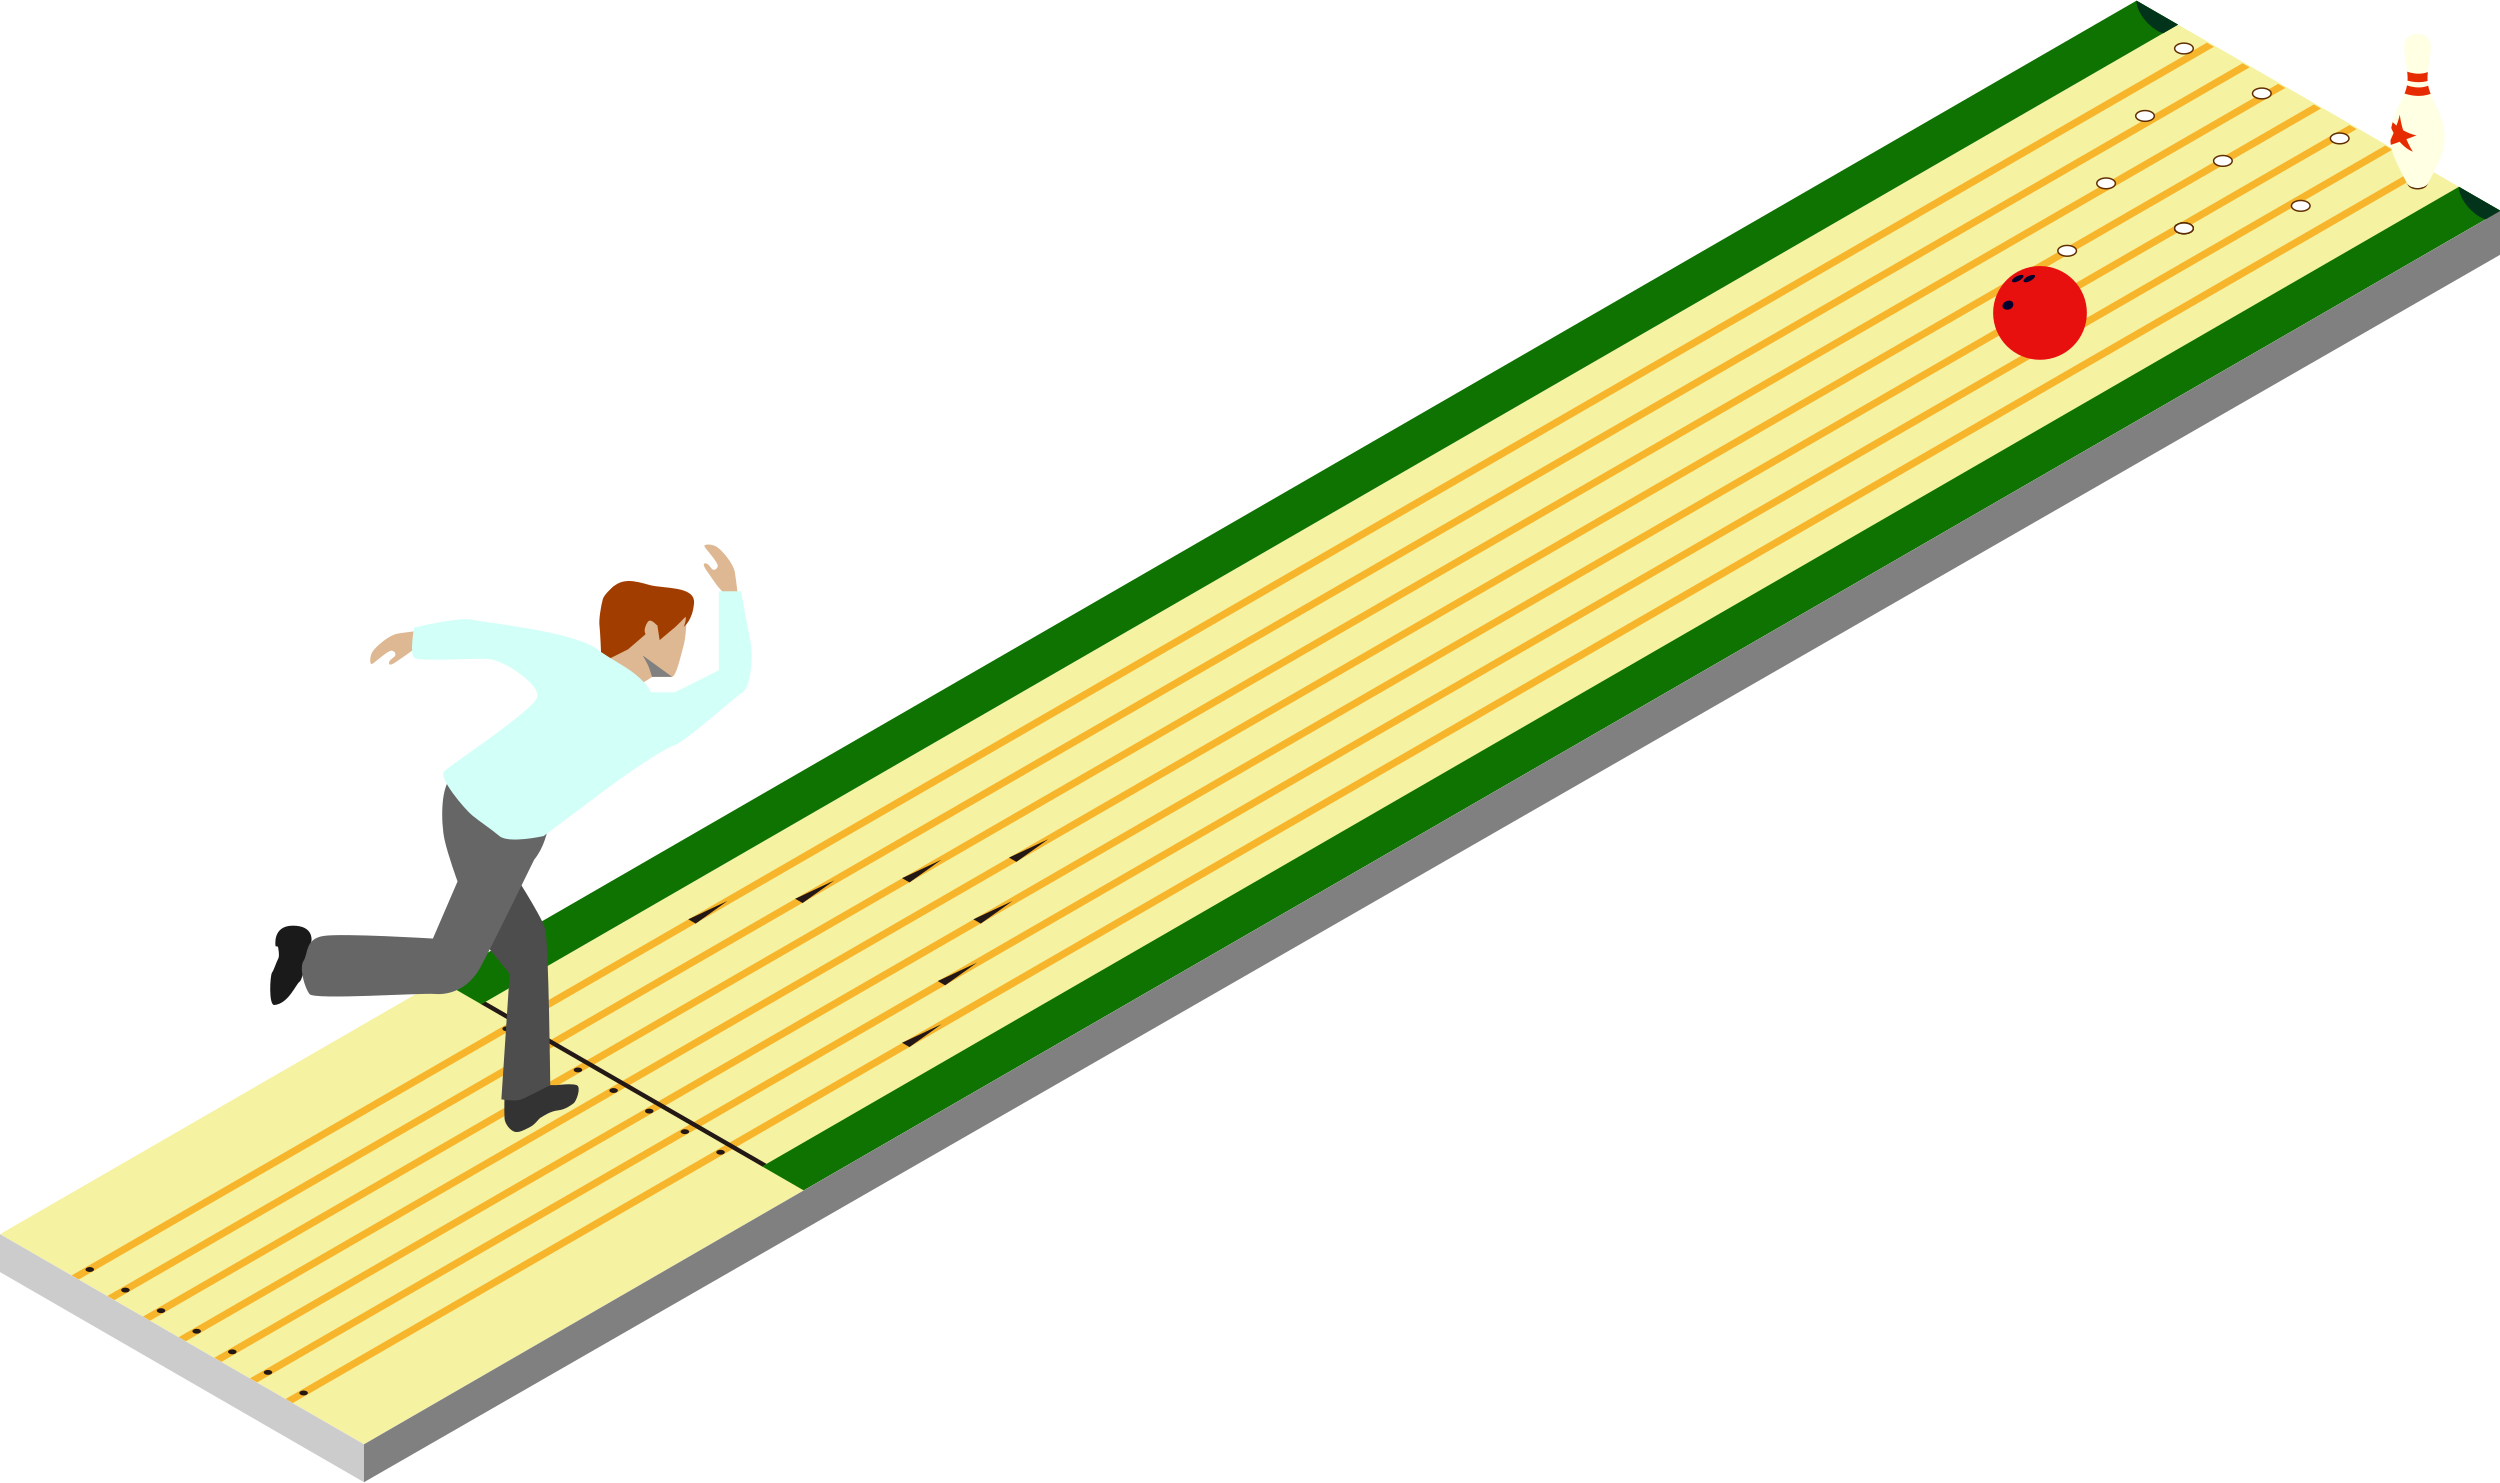 <svg version="1.1" id="レイヤー_1" xmlns="http://www.w3.org/2000/svg" xmlns:xlink="http://www.w3.org/1999/xlink" x="0" y="0" viewBox="0 0 1671 991" xml:space="preserve"><style>.st0{fill:#f5f2a2}.st1{fill:#f7b52c}.st2{fill:#231815}.st3{fill:#0e7300}.st5{fill:#fff;stroke:#602e00}.st8{fill:#06002e}.st9{fill:#02331b}.st10{fill:gray}.st14,.st15{clip-path:url(#SVGID_1_);fill:none}.st15{fill:#e72b00}.st18{fill:#ddb892}.st21{fill:#a23d00}</style><path class="st0" d="M1455.813 16.468L321.664 671.269l189.278 109.279L1645.09 125.747z"/><path class="st0" d="M540.122 793.979L243.269 965.367 0 824.916l296.853-171.388z"/><path class="st1" d="M1522.718 56.024L95.479 880.041l4.767 2.752L1527.485 58.777zM1546.554 69.786L119.316 893.803l4.767 2.752L1551.321 72.539zM1498.881 42.262L71.642 866.279l4.768 2.752L1503.648 45.015zM1475.044 28.5L47.806 852.517l4.767 2.752L1479.812 31.252zM1618.064 111.073L190.826 935.089l4.769 2.754 1427.238-824.017zM1570.391 83.548L143.152 907.565l4.768 2.752L1575.158 86.301zM1594.229 97.312L166.991 921.328l4.766 2.752 1427.238-824.017z"/><path class="st2" d="M700.704 560.891l-26.3 12.319 4.963 2.865zM676.885 602.148l-26.302 12.32 4.963 2.865zM653.062 643.405l-26.3 12.321 4.963 2.866zM557.785 588.397l-26.303 12.32 4.964 2.865zM629.245 684.661l-26.3 12.322 4.961 2.864zM486.327 602.148l-26.302 12.32 4.963 2.865zM629.246 574.644l-26.302 12.32 4.961 2.864zM364.503 702.559c-1.111.642-2.916.643-4.029 0s-1.111-1.685 0-2.326c1.113-.643 2.916-.643 4.029 0s1.113 1.683 0 2.326zM388.328 716.314c-1.111.642-2.918.642-4.032-.001-1.111-.642-1.111-1.685 0-2.326 1.113-.643 2.918-.642 4.029 0 1.114.642 1.116 1.684.003 2.327zM340.681 688.805c-1.111.642-2.918.642-4.031-.001-1.113-.643-1.111-1.685 0-2.326 1.113-.643 2.916-.643 4.029 0s1.115 1.684.002 2.327zM412.15 730.068c-1.111.642-2.916.643-4.029 0s-1.113-1.686-.002-2.327c1.113-.643 2.918-.642 4.031.001 1.113.642 1.113 1.683 0 2.326zM435.972 743.822c-1.111.642-2.916.643-4.029 0s-1.111-1.685 0-2.326c1.113-.643 2.916-.643 4.029 0 1.114.642 1.114 1.683 0 2.326zM459.825 757.56c-1.097.652-2.904.666-4.031.032-1.125-.633-1.15-1.677-.053-2.326 1.095-.651 2.901-.665 4.027-.032 1.13.634 1.154 1.676.057 2.326zM483.621 771.332c-1.111.642-2.918.642-4.029 0-1.113-.643-1.113-1.686-.002-2.328 1.113-.643 2.918-.642 4.031.001 1.111.642 1.113 1.684 0 2.327zM512.596 778.087L324.285 669.365l-2.959 1.708 188.312 108.722z"/><path class="st3" d="M509.409 779.64l27.772 16.034 1134.128-654.789-27.772-16.034z"/><path d="M1455.294 150.108c2.398-1.422 6.341-1.453 8.806-.067 2.465 1.383 2.516 3.659.119 5.083-2.4 1.421-6.342 1.453-8.805.068-2.466-1.385-2.519-3.661-.12-5.084z" fill="#fff" stroke="#231815"/><path class="st5" d="M1559.441 89.979c2.432-1.404 6.374-1.403 8.807.001 2.431 1.403 2.431 3.68 0 5.083-2.433 1.405-6.375 1.404-8.806.001-2.433-1.405-2.434-3.681-.001-5.085zM1507.398 59.932c2.432-1.404 6.374-1.403 8.805 0 2.433 1.405 2.433 3.681.002 5.085-2.433 1.405-6.375 1.404-8.808-.001-2.431-1.404-2.432-3.68.001-5.084zM1611.486 120.027c2.432-1.404 6.372-1.404 8.805 0 2.431 1.403 2.431 3.68 0 5.083-2.433 1.405-6.375 1.404-8.806.001-2.433-1.405-2.432-3.68.001-5.084zM1455.355 29.884c2.432-1.404 6.372-1.404 8.807.001 2.431 1.403 2.429 3.678-.002 5.082-2.433 1.405-6.373 1.405-8.804.002-2.435-1.405-2.434-3.68-.001-5.085zM1533.36 135.085c2.398-1.422 6.342-1.453 8.805-.068s2.516 3.661.118 5.083c-2.399 1.423-6.342 1.453-8.803.068-2.466-1.383-2.519-3.66-.12-5.083zM1481.377 105.003c2.43-1.403 6.374-1.403 8.805 0 2.433 1.405 2.43 3.681 0 5.083-2.433 1.405-6.374 1.406-8.807.001-2.431-1.402-2.431-3.679.002-5.084zM1429.334 74.956c2.43-1.403 6.372-1.404 8.805 0 2.431 1.403 2.43 3.681 0 5.083-2.433 1.405-6.376 1.405-8.807.001-2.433-1.404-2.431-3.679.002-5.084zM1455.294 150.108c2.398-1.422 6.341-1.453 8.806-.067 2.465 1.383 2.516 3.659.119 5.083-2.4 1.421-6.342 1.453-8.805.068-2.466-1.385-2.519-3.661-.12-5.084zM1403.309 120.027c2.432-1.404 6.374-1.403 8.805 0 2.433 1.405 2.433 3.681.002 5.085-2.431 1.403-6.375 1.404-8.808-.001-2.43-1.403-2.429-3.681.001-5.084zM1377.288 165.099c2.432-1.404 6.373-1.403 8.804.001 2.433 1.405 2.432 3.679.001 5.083-2.432 1.404-6.373 1.405-8.806.001-2.43-1.405-2.431-3.681.001-5.085z"/><g><path class="st2" d="M85.826 863.453c-1.111.642-2.916.643-4.029 0s-1.111-1.685 0-2.326c1.113-.643 2.916-.643 4.029 0 1.114.643 1.114 1.683 0 2.326zM109.651 877.208c-1.111.642-2.918.641-4.031-.001-1.111-.642-1.111-1.685 0-2.326 1.113-.643 2.918-.642 4.029 0 1.113.642 1.115 1.684.002 2.327zM62.004 849.699c-1.111.642-2.918.642-4.031-.001-1.113-.643-1.111-1.685 0-2.326 1.113-.643 2.916-.643 4.029 0s1.115 1.684.002 2.327zM133.473 890.962c-1.111.642-2.916.643-4.029 0s-1.113-1.686-.002-2.327c1.113-.643 2.918-.642 4.031.001 1.113.643 1.113 1.683 0 2.326zM157.296 904.716c-1.111.642-2.916.643-4.029 0s-1.111-1.685 0-2.326c1.113-.643 2.916-.643 4.029 0s1.113 1.683 0 2.326zM181.149 918.454c-1.097.652-2.904.666-4.031.032-1.126-.633-1.15-1.676-.053-2.326 1.095-.651 2.902-.665 4.027-.032 1.129.634 1.154 1.677.057 2.326zM204.944 932.226c-1.111.642-2.918.642-4.029 0-1.113-.643-1.113-1.686-.002-2.327 1.113-.643 2.918-.642 4.031.001 1.112.641 1.114 1.683 0 2.326z"/></g><path fill="#ccc" d="M0 850.26v-25.344l243.269 140.451v25.344z"/><circle cx="1363.533" cy="209.153" r="31.332" fill="#E80F0F"/><g><path class="st8" d="M1351.564 186.175c-1.384 1.374-3.678 2.529-5.311 2.528-1.629.001-1.98-1.153-.596-2.528 1.38-1.376 3.97-2.44 5.6-2.441 1.634.001 1.687 1.065.307 2.441zM1359.276 186.175c-1.384 1.374-3.678 2.529-5.311 2.528-1.629.001-1.981-1.153-.596-2.528 1.38-1.376 3.971-2.44 5.6-2.441 1.633.001 1.687 1.065.307 2.441zM1345.68 204.037c-.35 1.691-2.021 2.988-4.014 2.988-1.985 0-3.538-1.298-3.187-2.988.344-1.688 2.458-3.111 4.443-3.109 1.992-.002 3.101 1.421 2.758 3.109z"/></g><path class="st9" d="M1657.412 144.902c7.673 4.43 13.892 2.634 13.892-4.01l-27.785-16.042c.001 6.645 6.221 15.623 13.893 20.052z"/><path class="st10" d="M243.269 990.711v-25.344l1428.043-824.481v29.264z"/><g><path class="st3" d="M293.913 655.223l27.772 16.034L1455.813 16.468 1428.041.434z"/></g><path class="st9" d="M1428.023.434c0 6.645 6.22 15.622 13.892 20.052a20.447 20.447 0 003.895 1.761l9.997-5.771L1428.023.434z"/><g><defs><path id="SVGID_3_" d="M1615.888 125.013l2.576-.005c1.843-.004 3.537-.898 4.357-2.328 1.322-2.306 2.633-5.188 4.436-8.557 2.464-4.604 6.088-12.129 6.612-18.304.723-8.522-.83-13.16-3.509-20.317-2.703-7.223-6.414-12.336-7.495-18.828-1.083-6.507.707-12.441 1.267-17.488.56-5.04 1.044-9.163-.246-12.058-1.267-2.843-4.314-4.456-7.998-4.461-3.684.005-6.731 1.617-7.998 4.461-1.29 2.895-.805 7.019-.246 12.058.56 5.047 2.351 10.981 1.267 17.488-1.081 6.492-4.791 11.605-7.495 18.828-2.679 7.157-4.232 11.796-3.509 20.317.524 6.175 4.148 13.7 6.612 18.304 1.803 3.369 3.113 6.251 4.435 8.557.82 1.429 2.514 2.324 4.357 2.328l2.577.005z"/></defs><clipPath id="SVGID_1_"><use xlink:href="#SVGID_3_" overflow="visible"/></clipPath><path d="M1615.888 125.013l2.576-.005c1.843-.004 3.537-.898 4.357-2.328 1.322-2.306 2.633-5.188 4.436-8.557 2.464-4.604 6.088-12.129 6.612-18.304.723-8.522-.83-13.16-3.509-20.317-2.703-7.223-6.414-12.336-7.495-18.828-1.083-6.507.707-12.441 1.267-17.488.56-5.04 1.044-9.163-.246-12.058-1.267-2.843-4.314-4.456-7.998-4.461-3.684.005-6.731 1.617-7.998 4.461-1.29 2.895-.805 7.019-.246 12.058.56 5.047 2.351 10.981 1.267 17.488-1.081 6.492-4.791 11.605-7.495 18.828-2.679 7.157-4.232 11.796-3.509 20.317.524 6.175 4.148 13.7 6.612 18.304 1.803 3.369 3.113 6.251 4.435 8.557.82 1.429 2.514 2.324 4.357 2.328l2.577.005z" clip-path="url(#SVGID_1_)" fill="#feffe3"/><g clip-path="url(#SVGID_1_)"><path d="M1604.027 76.553c-.506 2.341-1.265 4.8-2.208 7.386-2.14-1.769-3.843-3.632-4.977-5.372.099 3.399 1.231 6.951 3.034 10.312-1.143 2.742-2.425 5.61-3.764 8.587a183.27 183.27 0 007.812-2.711c2.527 2.914 5.54 5.333 8.809 6.612-1.519-2.38-2.986-5.213-4.284-8.312 2.374-.901 4.636-1.764 6.777-2.53-3.303-.675-6.317-1.948-8.96-3.487-1.041-3.372-1.834-6.911-2.239-10.485z" fill="#e72b00"/></g><path class="st14" d="M1615.888 125.013l2.576-.005c1.843-.004 3.537-.898 4.357-2.328 1.322-2.306 2.633-5.188 4.436-8.557 2.464-4.604 6.088-12.129 6.612-18.304.723-8.522-.83-13.16-3.509-20.317-2.703-7.223-6.414-12.336-7.495-18.828-1.083-6.507.707-12.441 1.267-17.488.56-5.04 1.044-9.163-.246-12.058-1.267-2.843-4.314-4.456-7.998-4.461-3.684.005-6.731 1.617-7.998 4.461-1.29 2.895-.805 7.019-.246 12.058.56 5.047 2.351 10.981 1.267 17.488-1.081 6.492-4.791 11.605-7.495 18.828-2.679 7.157-4.232 11.796-3.509 20.317.524 6.175 4.148 13.7 6.612 18.304 1.803 3.369 3.113 6.251 4.435 8.557.82 1.429 2.514 2.324 4.357 2.328l2.577.005z"/><path class="st15" d="M1616.648 64.125c-5.568 0-11.676-1.828-17.954-5.453-10.311-5.953-19.975-16.134-27.211-28.667-7.236-12.533-11.221-25.992-11.221-37.898 0-12.471 4.353-21.852 12.257-26.415 7.904-4.563 18.206-3.643 29.006 2.593 10.311 5.953 19.974 16.133 27.211 28.667s11.221 25.992 11.221 37.898c0 12.471-4.353 21.852-12.257 26.416-3.31 1.91-7.041 2.859-11.052 2.859zM1583.589-31.5c-3.034 0-5.812.695-8.238 2.096-6.078 3.509-9.426 11.149-9.426 21.511 0 22.667 15.97 50.328 35.6 61.661 8.975 5.182 17.265 6.103 23.343 2.593 6.078-3.51 9.426-11.149 9.426-21.512 0-22.667-15.97-50.328-35.6-61.661-5.392-3.113-10.538-4.688-15.105-4.688z"/><path class="st15" d="M1616.648 54.931c-5.568 0-11.676-1.829-17.954-5.453-10.311-5.953-19.975-16.134-27.211-28.667-7.236-12.533-11.221-25.992-11.221-37.898 0-12.471 4.353-21.852 12.257-26.415 7.904-4.563 18.205-3.643 29.006 2.593 10.311 5.953 19.975 16.134 27.211 28.667 7.236 12.533 11.221 25.992 11.221 37.898 0 12.471-4.353 21.852-12.257 26.415-3.31 1.911-7.041 2.86-11.052 2.86zm-33.059-95.625c-3.034 0-5.812.695-8.238 2.096-6.078 3.509-9.426 11.149-9.426 21.511 0 22.667 15.97 50.328 35.6 61.661 8.975 5.182 17.265 6.102 23.343 2.593 6.078-3.509 9.426-11.149 9.426-21.511 0-22.667-15.97-50.328-35.6-61.661-5.392-3.114-10.538-4.689-15.105-4.689z"/><path class="st14" d="M1615.888 125.013l2.576-.005c1.843-.004 3.537-.898 4.357-2.328 1.322-2.306 2.633-5.188 4.436-8.557 2.464-4.604 6.088-12.129 6.612-18.304.723-8.522-.83-13.16-3.509-20.317-2.703-7.223-6.414-12.336-7.495-18.828-1.083-6.507.707-12.441 1.267-17.488.56-5.04 1.044-9.163-.246-12.058-1.267-2.843-4.314-4.456-7.998-4.461-3.684.005-6.731 1.617-7.998 4.461-1.29 2.895-.805 7.019-.246 12.058.56 5.047 2.351 10.981 1.267 17.488-1.081 6.492-4.791 11.605-7.495 18.828-2.679 7.157-4.232 11.796-3.509 20.317.524 6.175 4.148 13.7 6.612 18.304 1.803 3.369 3.113 6.251 4.435 8.557.82 1.429 2.514 2.324 4.357 2.328l2.577.005z"/></g><path d="M340.391 730.327l20.582-5.013h11.083s10.291-1.319 13.457 0-.264 10.819-2.111 12.138c-1.847 1.319-5.541 4.222-10.555 4.75-5.013.528-9.499 3.694-11.346 4.75s-3.43 4.486-7.652 6.597c-4.222 2.111-7.173 3.694-9.919 2.903s-6.441-5.014-6.704-8.972c-.264-3.958 0-16.096 0-16.096l3.165-1.057z" fill="#333"/><path d="M339.863 578.074s22.165 34.039 24.54 42.747c2.375 8.708 3.382 104.492 3.382 104.492s-15.256 7.916-19.214 9.499c-3.958 1.583-13.457 0-13.457 0l5.541-83.911-20.582-25.331 19.79-47.496z" fill="#4d4d4d"/><path class="st18" d="M448.954 403.129L459 403s.296 19.932-2.002 28.152-4.98 21.297-8.044 21.297H435.93l-10.725 6.725-28.346-17.935 19.919-10.088 32.176-28.022z"/><path d="M183.389 671.748c-3.979.332-2.903-19.79-1.583-21.637 1.319-1.847 3.002-7.322 4.222-9.499 1.04-1.856-.242-7.859-.242-7.859l-1.605-.321s-2.375-13.721 11.61-13.721 12.402 10.027 12.402 10.027-5.541 26.123-7.916 27.442c-2.376 1.319-7.389 14.776-16.888 15.568z" fill="#1a1a1a"/><path class="st18" d="M493.258 398.528s-1.143-10.13-2.086-16.018c-.951-5.941-8.728-14.964-12.219-17.061-2.94-1.767-7.599-1.937-8.195-.671-.463.984 9.686 11.101 8.956 13.811-.699 2.598-3.024 2.552-3.815 1.76-.792-.792-3.204-4.992-5.278-3.544-.892.623.913 3.631 2.233 5.346 1.319 1.715 5.805 8.84 7.916 10.951 2.111 2.111 6.597 8.18 6.597 8.18l5.891-2.754zM282.014 421.376s-10.13 1.143-16.018 2.086c-5.941.951-14.964 8.728-17.061 12.219-1.767 2.94-1.937 7.599-.671 8.195.984.463 11.101-9.686 13.811-8.956 2.598.699 2.552 3.024 1.76 3.815-.792.792-4.992 3.204-3.544 5.278.623.892 3.631-.913 5.346-2.233 1.715-1.319 8.84-5.805 10.951-7.916 2.111-2.111 8.18-6.597 8.18-6.597l-2.754-5.891z"/><path d="M357.015 574.644s-28.234 58.051-36.15 72.3c-7.916 14.249-20.582 18.207-30.081 17.415-9.499-.792-80.744 4.15-83.91.096-3.166-4.054-7.124-17.511-3.958-22.261 3.166-4.75.792-14.712 13.457-16.624 12.666-1.912 72.987 1.761 72.987 1.761l16.465-38.175s-6.333-17.21-8.708-27.999c-2.375-10.789-3.166-38.496 6.333-42.454 9.499-3.958 64.12 13.457 64.12 13.457s2.638 26.388-10.555 42.484z" fill="#666"/><path class="st21" d="M407.15 395.213c7.388-10.027 17.415-6.861 26.915-4.222 9.499 2.639 30.716.446 29.822 12.138s-6.866 15.832-6.866 15.832 1.979-4.75 1.187-6.729c0 0-7.124 7.52-9.103 8.708l-8.213 6.927-1.484-9.697-5.145-1.187-27.113-21.77z"/><path class="st10" d="M449.204 452.366l-19.592-14.249s2.177 3.76 3.364 6.135 2.771 8.114 2.771 8.114h13.457z"/><path class="st21" d="M402.928 400.49c-1.191 4.221-2.771 13.589-2.243 17.679.528 4.09 1.058 18.207 1.058 18.207l5.407 3.958 12.666-6.333 14.645-12.649 4.948-9.78-28.637-20.11c-.001 0-6.789 5.288-7.844 9.028z"/><path class="st18" d="M439.408 418.169c-3.166-3.166-5.145-4.354-6.531-2.375s-2.483 5.123-1.781 7.124c.702 2.001 2.177 4.552 2.771 4.948.593.396 5.541-9.697 5.541-9.697z"/><path d="M398.178 433.21s2.111 2.111 17.943 11.61 18.999 17.943 18.999 17.943h15.832l29.553-14.777v-52.774h14.777s4.222 23.221 6.333 33.775 0 30.609-5.277 33.775c-5.277 3.166-38.244 33.196-46.037 35.597-7.793 2.401-36.291 22.455-44.735 28.788l-42.219 31.664s-23.22 5.277-29.553 0c-6.333-5.277-12.901-9.499-18.061-13.721-5.16-4.222-23.103-25.331-18.881-29.553 4.222-4.222 60.162-41.164 62.273-49.607s-22.165-24.276-31.664-25.331c-9.499-1.055-47.496 2.111-50.663-1.055-3.166-3.166 0-20.054 0-20.054s30.374-7.388 38.935-5.277 64.502 7.387 82.445 18.997z" fill="#d2fff8"/></svg>
